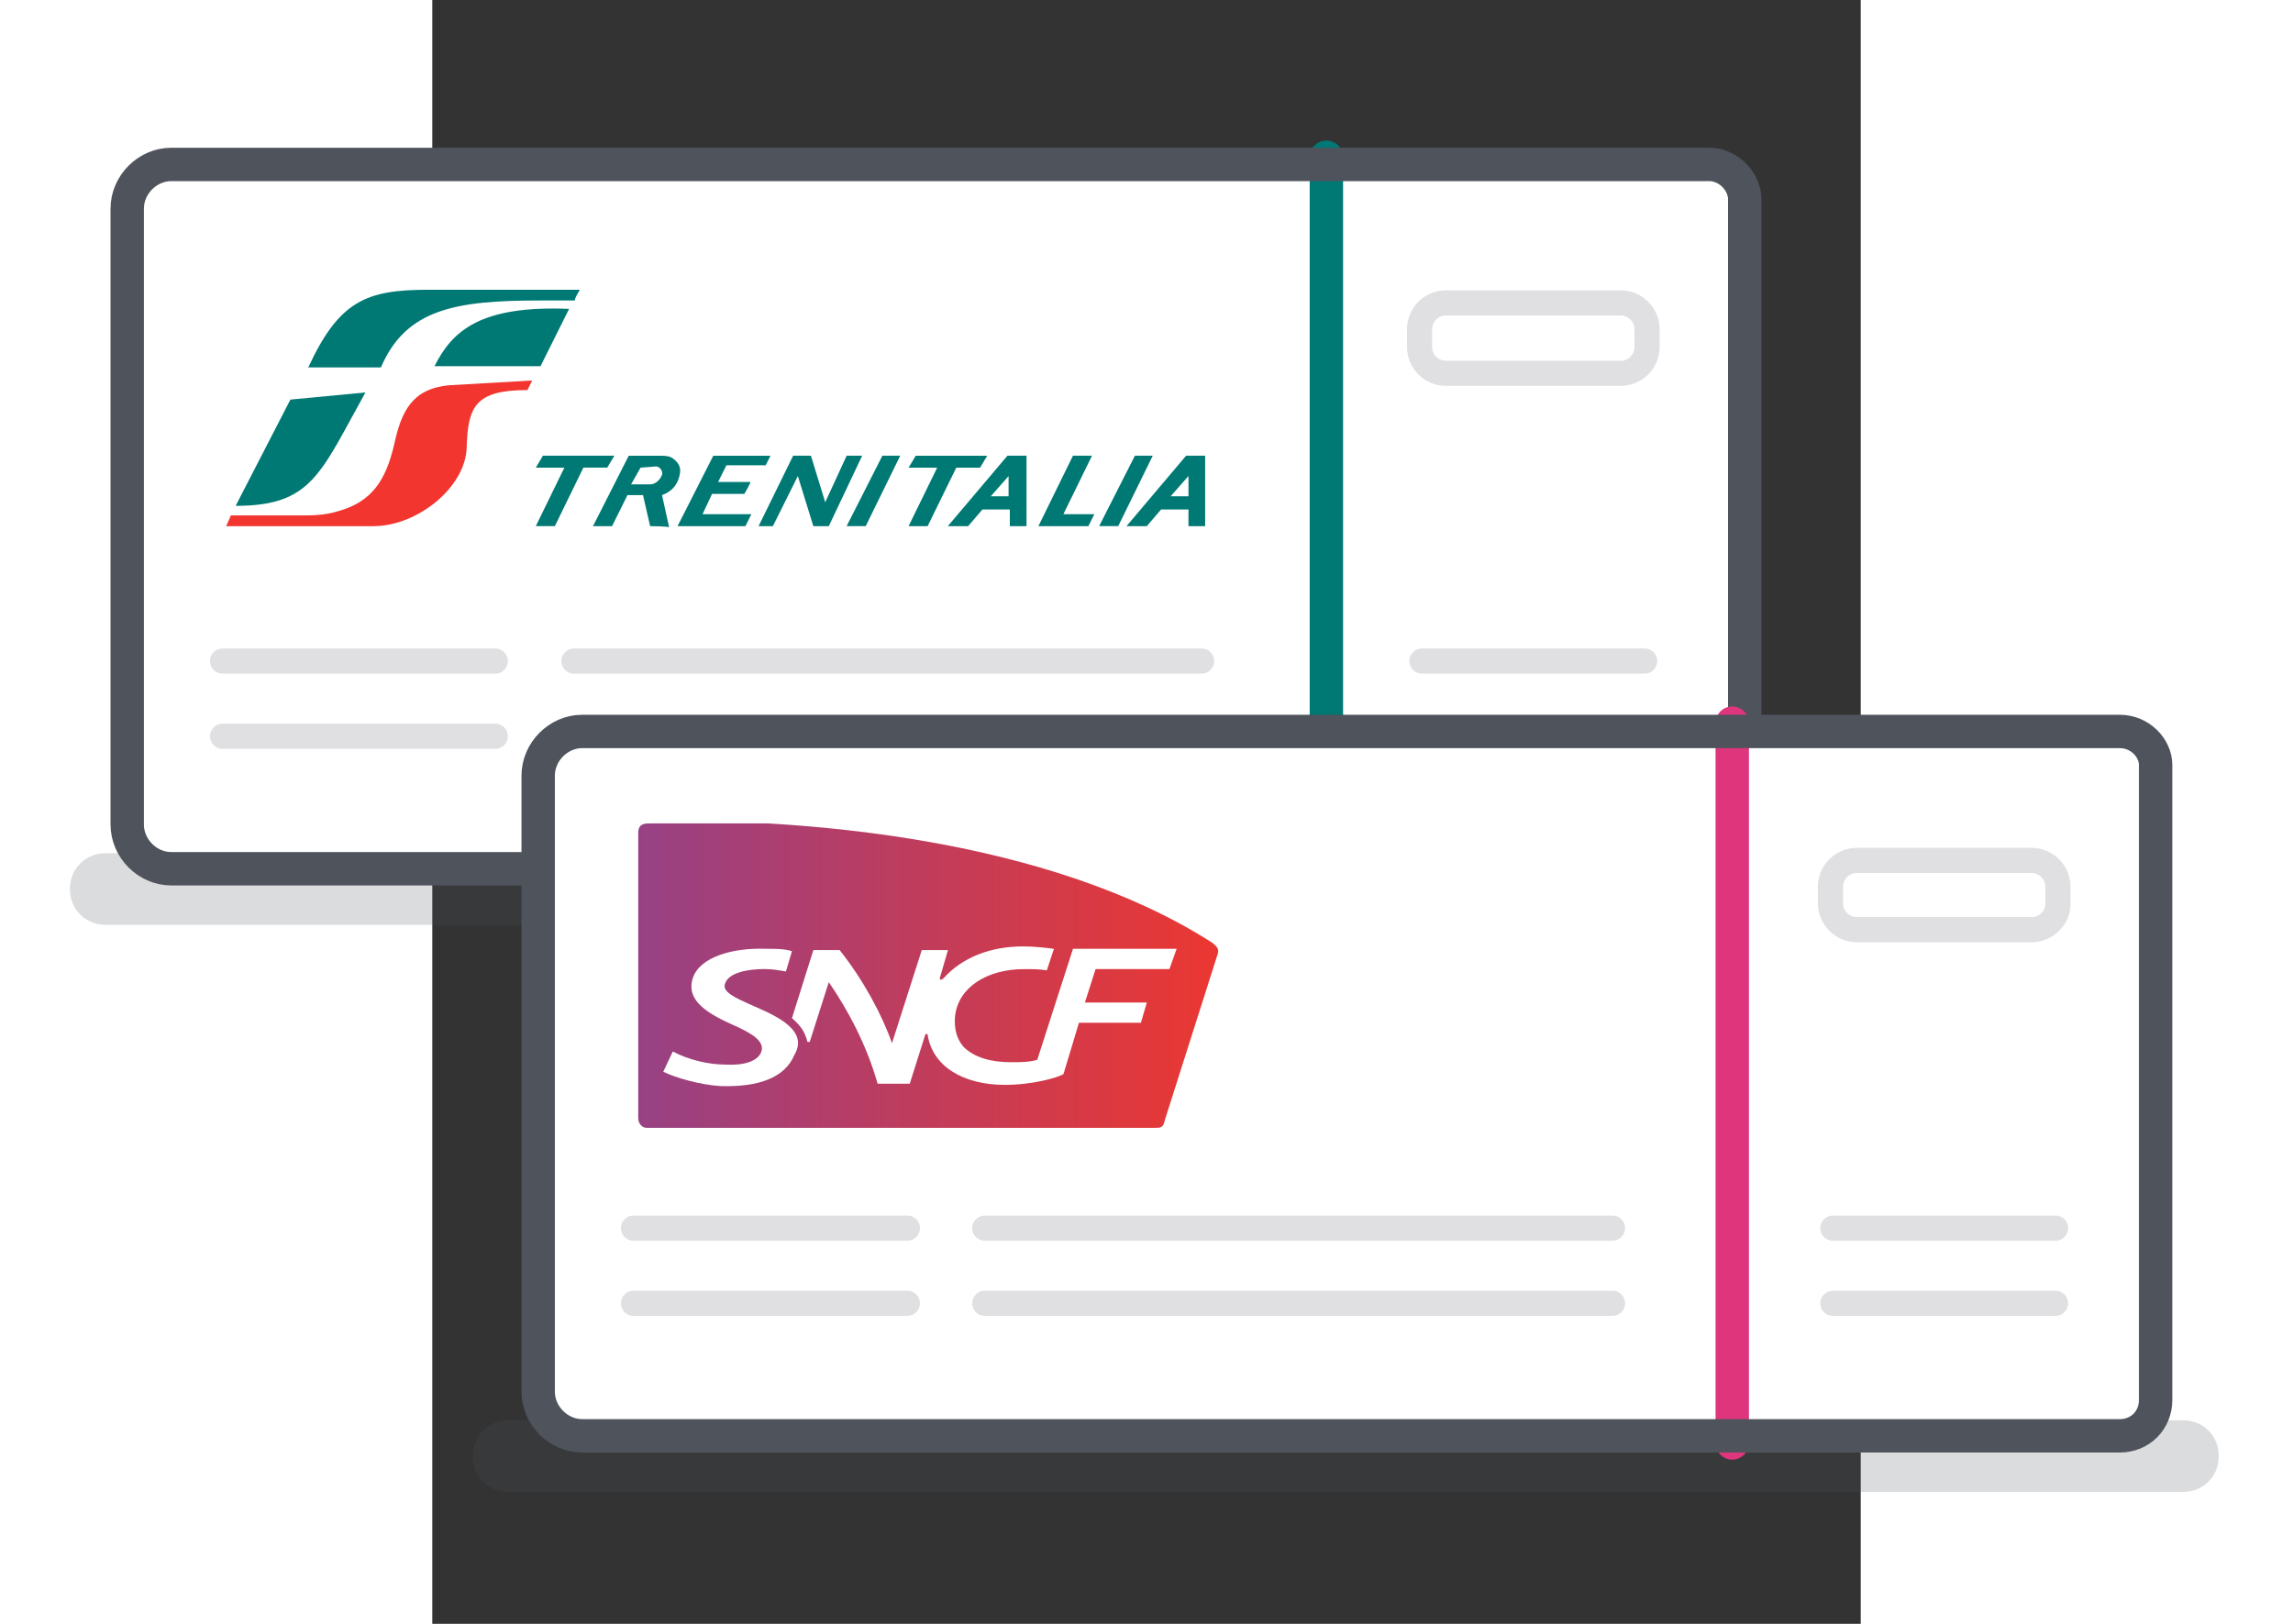 <svg xmlns="http://www.w3.org/2000/svg" viewBox="0 0 64.2 73" height="85" width="120" clip-rule="evenodd" fill-rule="evenodd" stroke-linecap="round" stroke-linejoin="round" stroke-miterlimit="10"><rect x="0" y="0" width="64.2" height="73" fill="#333333" stroke="none"/><g transform="translate(-21.248 -.468)"><clipPath id="a"><path d="M81.834 38.825H6.567c-.91 0-1.606.698-1.606 1.61 0 .913.698 1.61 1.608 1.61h75.267c.91 0 1.606-.697 1.606-1.61-.053-.912-.75-1.61-1.605-1.61z"/></clipPath><g clip-path="url(#a)"><path fill="#4f535c" fill-opacity=".2" fill-rule="nonzero" d="M.817 34.682h86.766V46.19H.817z"/></g><clipPath id="b"><path d="M78.308 7.86H9.198c-1.072 0-1.982.912-1.982 1.985v27.692c0 1.074.91 1.986 1.98 1.986H78.31c.91 0 1.606-.698 1.606-1.61V9.416c0-.752-.696-1.557-1.606-1.557z"/></clipPath><g clip-path="url(#b)"><path fill="#fff" fill-rule="nonzero" d="M3.073 3.716h80.984v39.95H3.073z"/></g><path d="M11.82 33.566h12.26m3.532 0h28.212m-44.004-3.38h12.26m3.532 0h28.212m9.903 3.38h10.01m-10.01-3.38h10.01m-1.07-12.936h-7.87c-.64 0-1.177-.535-1.177-1.18v-.805c0-.644.536-1.18 1.178-1.18h7.87c.642 0 1.177.536 1.177 1.18v.806c0 .646-.535 1.18-1.178 1.18z" fill="none" stroke="#e0e0e3" stroke-width="1.13"/><path d="M61.433 7.537V39.9" fill="none" stroke="#007974" stroke-width="1.5" stroke-linecap="butt" stroke-linejoin="miter"/><path d="M78.63 7.86H9.517c-1.07 0-1.98.912-1.98 1.985v27.692c0 1.074.91 1.986 1.98 1.986h69.11c.91 0 1.607-.698 1.607-1.61V9.416c0-.752-.696-1.557-1.606-1.557z" fill="none" stroke="#4f535c" stroke-width="1.5" stroke-linecap="butt" stroke-linejoin="miter"/><clipPath id="c"><path d="M99.935 64.317H24.668c-.91 0-1.606.698-1.606 1.61 0 .913.696 1.61 1.606 1.61h75.267c.91 0 1.606-.697 1.606-1.61 0-.912-.694-1.61-1.604-1.61z"/></clipPath><g clip-path="url(#c)"><path fill="#4f535c" fill-opacity=".2" fill-rule="nonzero" d="M18.92 60.174h86.765V71.68H18.92z"/></g><clipPath id="d"><path d="M96.776 33.35h-69.11c-1.07 0-1.98.914-1.98 1.987V63.03c0 1.073.91 1.985 1.98 1.985h69.11c.91 0 1.606-.698 1.606-1.61v-28.55c0-.752-.696-1.504-1.606-1.504z"/></clipPath><g clip-path="url(#d)"><path fill="#fff" fill-rule="nonzero" d="M21.542 29.208h80.984v39.95H21.542z"/></g><path d="M30.29 59.058H42.6m3.48 0h28.213m-44.004-3.38H42.6m3.48 0h28.213" fill="none" stroke="#e0e0e3" stroke-width="1.13"/><clipPath id="e"><path d="M14.87 18.432l-2.46 4.776c3.425 0 3.8-1.45 5.834-5.098l-3.373.322zm13.01-4.938h-6.8c-2.783 0-4.014.483-5.406 3.49h3.266c1.124-2.63 3.372-3.007 7.12-3.007h1.606c-.054-.053.214-.483.214-.483zm-.482.86c-3.96-.162-5.246.965-6.05 2.575h4.765l1.285-2.578z"/></clipPath><g clip-path="url(#e)"><path fill="#007974" fill-rule="nonzero" d="M8.266 9.35h23.758v18.002H8.266z"/></g><clipPath id="f"><path d="M18.62 24.12c1.926 0 4.12-1.717 4.174-3.54.054-1.826.375-2.577 2.73-2.577l.214-.43-3.747.215c-1.657.16-2.14 1.18-2.46 2.683-.375 1.56-.964 2.578-2.623 3.008-.375.107-.803.16-1.34.16h-3.37l-.215.484h6.64z"/></clipPath><g clip-path="url(#f)"><path fill="#f2352f" fill-rule="nonzero" d="M7.837 13.43h22.045v14.834H7.837z"/></g><clipPath id="g"><path d="M31.038 24.12l-.32-1.395h-.697l-.694 1.396h-.856l1.605-3.165h1.39c.216 0 .483 0 .644.16.212.162.32.377.266.645-.054.32-.215.75-.803.965l.32 1.45c-.053-.054-.856-.054-.856-.054zm-.428-2.63l-.428.752h.856c.214 0 .428-.16.536-.43.053-.16-.108-.375-.268-.375l-.696.054zm21.84 2.63l2.678-3.166h.856v3.167h-.75v-.75h-1.23l-.643.75h-.91zm2.785-2.253l-.803.912h.803v-.914zM44.42 24.12l2.678-3.166h.857v3.167h-.75v-.75h-1.23l-.644.75h-.91zm2.732-2.253l-.803.912h.8v-.914zm2.89-.913h.857l-1.287 2.63h1.392l-.268.537H48.49l1.552-3.165zm-14.775 1.718h-1.445l-.428.912h2.194l-.267.537h-3.05l1.606-3.165h2.57l-.214.43h-1.766l-.374.75h1.445c.053 0-.268.538-.268.538zm17.56-1.718L51.22 24.12h.857l1.552-3.166h-.805zm-15.365 0h.803l.643 2.093.963-2.093h.698l-1.5 3.167h-.695l-.696-2.252-1.124 2.254h-.642l1.553-3.166zm4.015 0L39.87 24.12h.858l1.552-3.166h-.803zm1.5 0l-.322.537h1.285l-1.285 2.63h.856l1.287-2.63h1.07l.322-.535h-3.213zm-16.757 0l-.32.537h1.284L25.9 24.12h.856l1.284-2.63h1.07l.322-.536H26.22z"/></clipPath><g clip-path="url(#g)"><path fill="#007974" fill-rule="nonzero" d="M21.756 16.81h38.372v11.51H21.756z"/></g><path d="M79.674 32.976v32.36" fill="none" stroke="#de357d" stroke-width="1.5" stroke-linecap="butt" stroke-linejoin="miter"/><path d="M84.196 59.058h10.01m-10.01-3.38h10.01m-1.07-13.418h-7.87c-.642 0-1.177-.537-1.177-1.18v-.752c0-.644.533-1.18 1.176-1.18h7.87c.64 0 1.177.536 1.177 1.18v.805c0 .59-.536 1.127-1.178 1.127z" fill="none" stroke="#e0e0e3" stroke-width="1.13"/><path d="M97.097 33.35h-69.11c-1.07 0-1.98.914-1.98 1.987V63.03c0 1.073.91 1.985 1.98 1.985h69.11c.91 0 1.606-.698 1.606-1.61v-28.55c0-.752-.695-1.504-1.606-1.504z" fill="none" stroke="#4f535c" stroke-width="1.5" stroke-linecap="butt" stroke-linejoin="miter"/><clipPath id="h"><path d="M30.985 37.484c-.322 0-.482.107-.482.43V50.74c0 .214.16.43.375.43h22.858c.214 0 .375 0 .428-.323 0 0 2.302-7.245 2.356-7.406.107-.267.053-.374-.214-.59-7.44-4.775-18.523-5.473-23.608-5.473-.643.108-1.232.108-1.713.108z"/></clipPath><g clip-path="url(#h)"><clipPath id="i"><path d="M30.503 37.484h26.124V51.17H30.503z"/></clipPath><g clip-path="url(#i)" fill-rule="nonzero"><path fill="url(#j)" d="M30.503 37.484h26.124V51.17H30.503z"/><path fill="url(#k)" d="M29.82 37.37h27.347v14.087H29.82z"/></g></g><clipPath id="l"><path d="M38.105 47.305h.107l.856-2.684c.857 1.237 1.713 2.847 2.195 4.564h1.445l.696-2.2.054-.054.053.053c.216 1.395 1.555 2.254 3.48 2.254 1.233 0 2.357-.322 2.625-.483l.696-2.308h2.785l.267-.912H50.58l.48-1.503h3.32l.322-.91h-4.658l-1.606 4.99c-.374.108-.75.108-1.177.108-.91 0-1.66-.214-2.142-.697-.32-.375-.428-.86-.374-1.395.16-1.288 1.445-2.093 3.104-2.093.375 0 .696 0 1.018.055l.32-.966c-.374-.054-.91-.11-1.39-.11-1.446 0-2.73.485-3.588 1.45l-.107.055-.052-.054.374-1.287h-1.176l-1.34 4.187c-.427-1.236-1.283-2.846-2.354-4.188h-1.178l-.963 3.06c.428.375.588.644.696 1.073z"/></clipPath><g clip-path="url(#l)"><path fill="#fff" fill-rule="nonzero" d="M33.265 38.868h25.578V53.38H33.265z"/></g><clipPath id="m"><path d="M35.696 45.695c-.857-.376-1.446-.644-1.285-1.02.16-.483 1.02-.644 1.768-.644.375 0 .643.056.964.11l.27-.913c-.376-.107-.644-.107-1.18-.107-1.498-.055-2.943.374-3.265 1.287-.374 1.073.75 1.663 1.82 2.147.857.375 1.446.75 1.232 1.234-.16.376-.75.59-1.607.537-.75 0-1.66-.215-2.355-.59l-.428.912c.535.268 1.66.59 2.57.644 1.713.055 2.89-.374 3.32-1.394.64-1.073-.697-1.717-1.82-2.2z"/></clipPath><g clip-path="url(#m)"><path fill="#fff" fill-rule="nonzero" d="M27.484 38.97h14.342v14.47H27.484z"/></g></g><defs><linearGradient gradientTransform="translate(31.13 461.37) scale(846.36)" gradientUnits="userSpaceOnUse" x2="1" id="j"><stop offset="0%" stop-color="#974184" stop-opacity="0"/><stop offset="100%" stop-color="#eb3731" stop-opacity="0"/></linearGradient><linearGradient gradientTransform="translate(30.52 44.32) scale(26.06)" gradientUnits="userSpaceOnUse" x2="1" id="k"><stop offset="0%" stop-color="#974184"/><stop offset="100%" stop-color="#eb3731"/></linearGradient></defs></svg>
